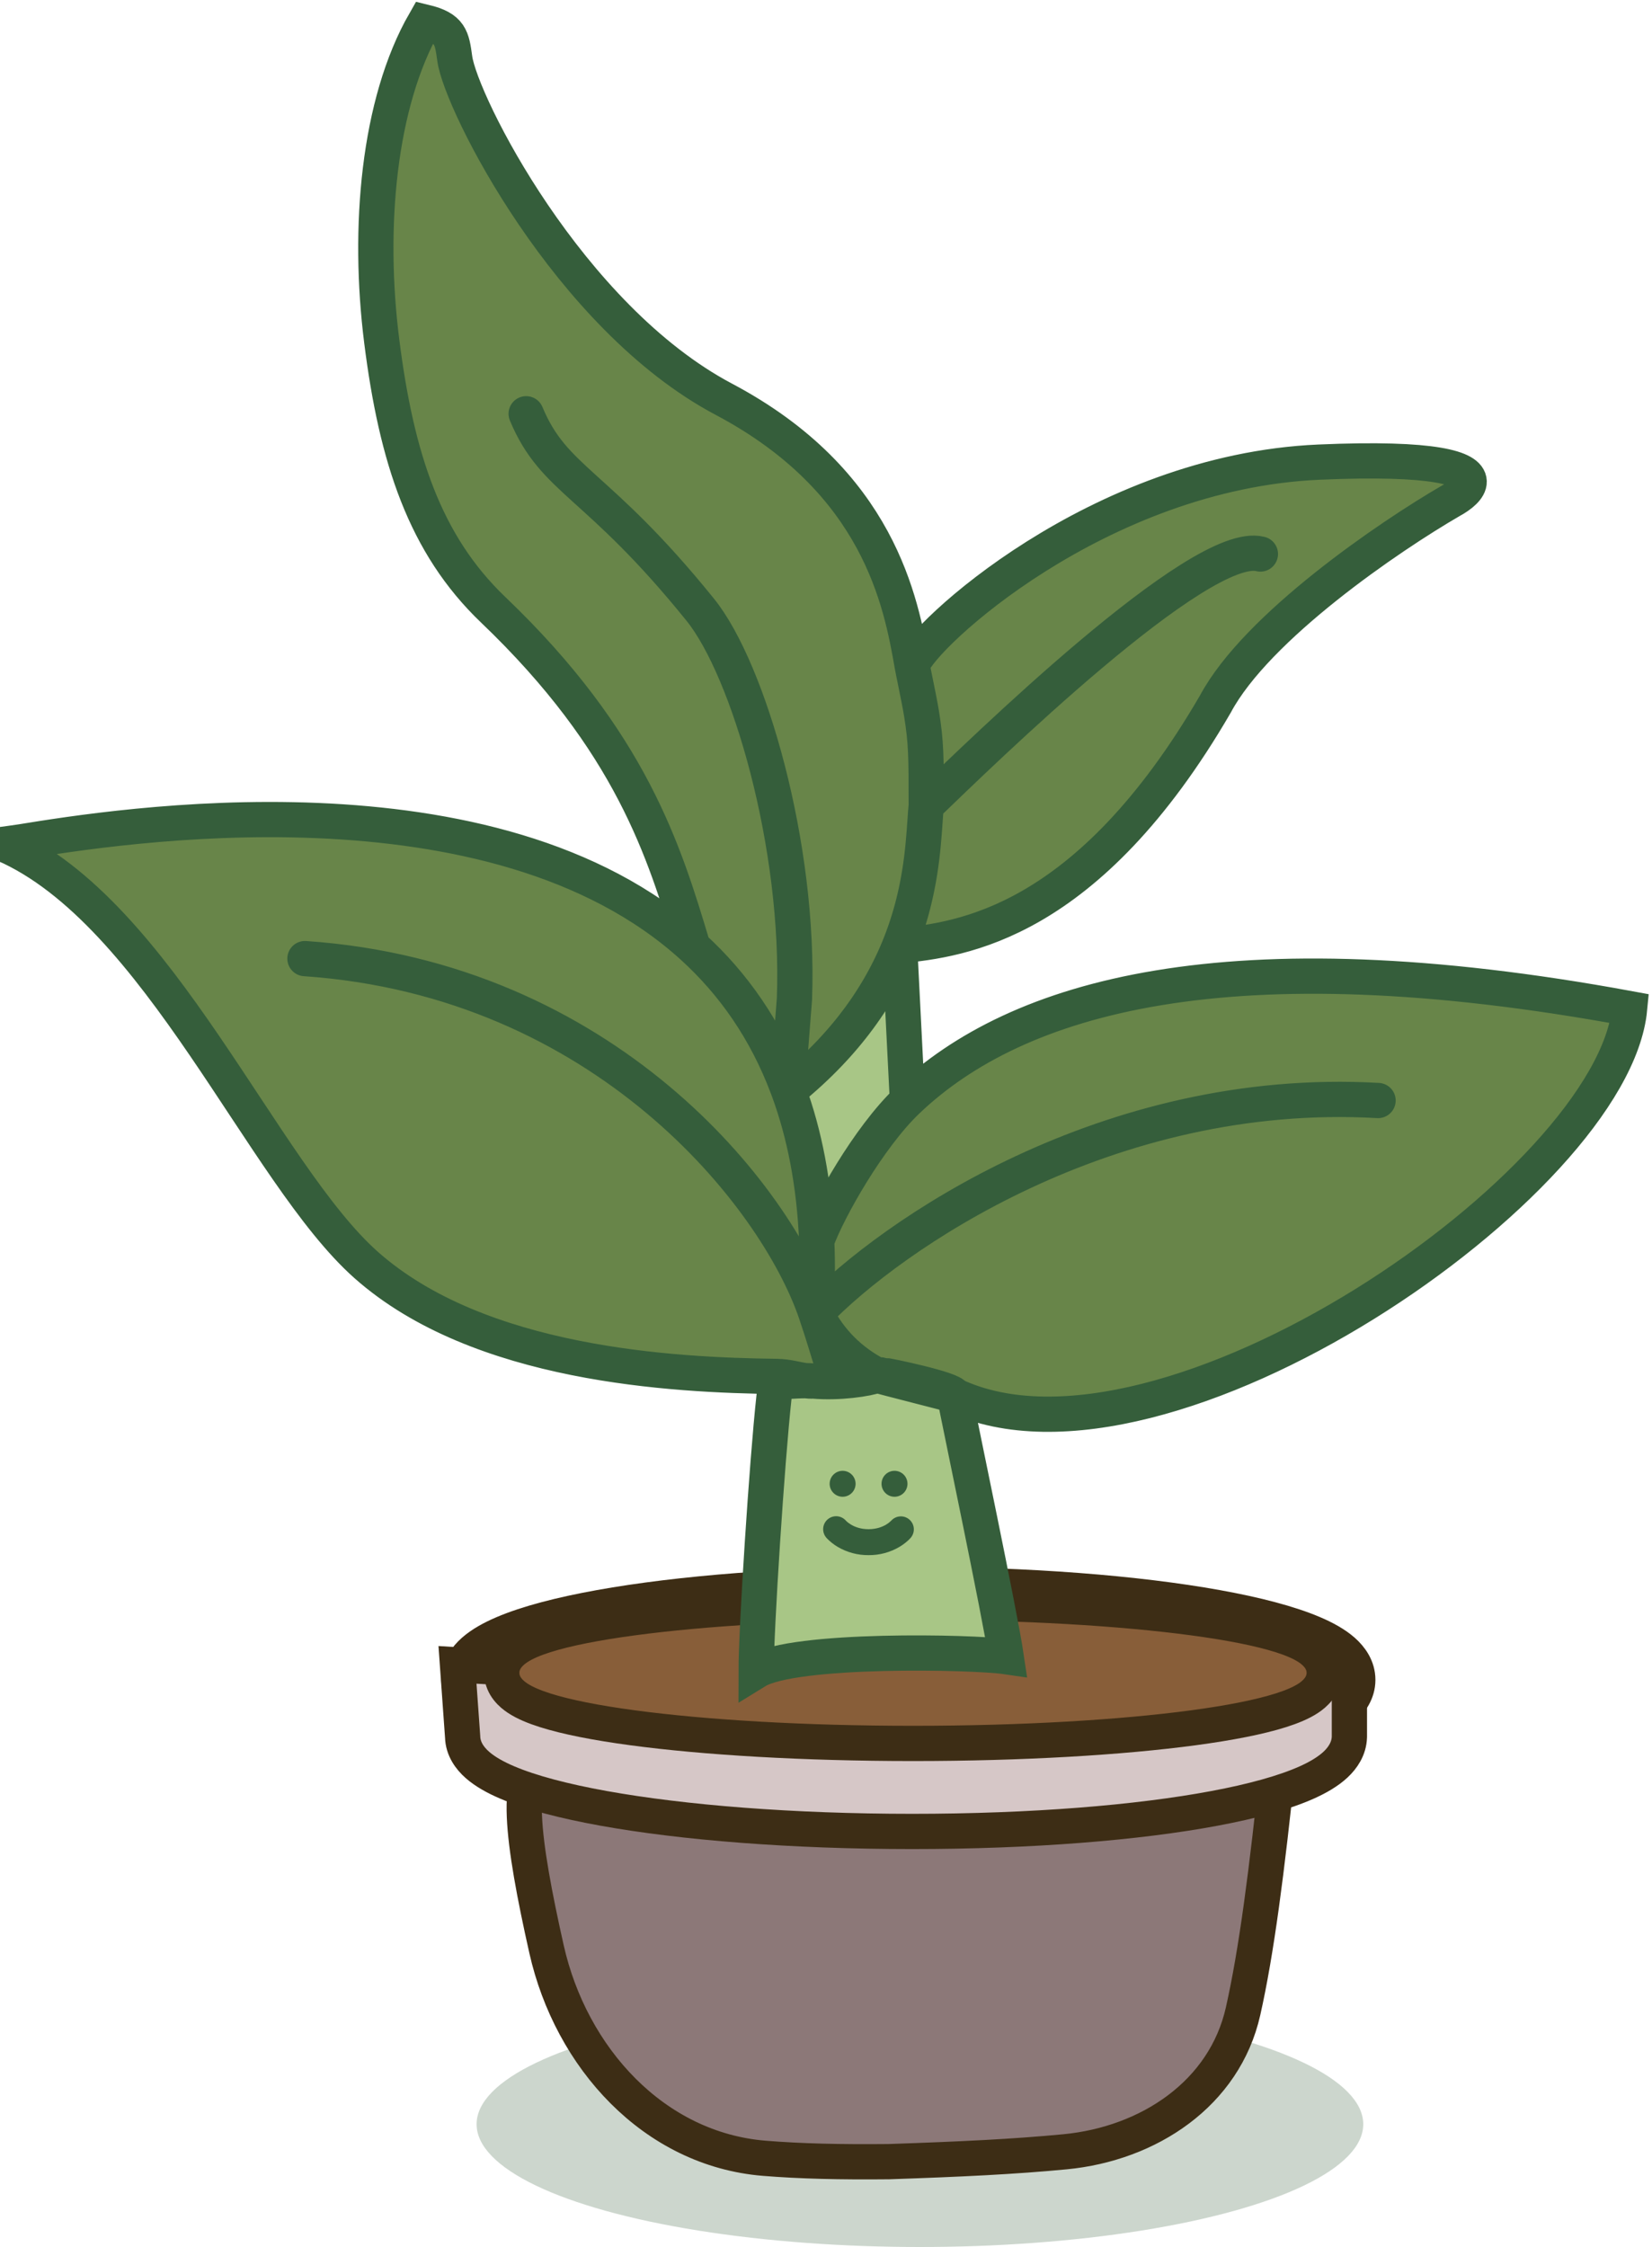 <svg width="375" height="510" viewBox="0 0 375 510" fill="none" xmlns="http://www.w3.org/2000/svg">
<ellipse cx="208.82" cy="482.133" rx="100.633" ry="27.867" fill="#355E3B" fill-opacity="0.25"/>
<path d="M124.041 400.828C116.159 400.279 118.573 417.995 124.061 442.41C129.589 467.004 148.399 487.835 173.524 489.867C181.648 490.524 190.65 490.74 201.742 490.629C218.089 490.076 230.219 489.496 241.764 488.389C260.793 486.565 277.959 475.169 282.167 456.522C285.209 443.042 287.557 424.987 290.24 399.235L124.041 400.828Z" fill="#8C7878" stroke="#3D2D15" stroke-width="8"/>
<path d="M206.19 359.605C233.422 359.605 258.178 361.593 276.215 364.844C285.201 366.464 292.717 368.431 298.081 370.717C300.747 371.854 303.11 373.162 304.869 374.712C306.609 376.246 308.216 378.44 308.216 381.276C308.216 384.112 306.609 386.305 304.869 387.838C303.11 389.388 300.747 390.697 298.081 391.833C292.717 394.12 285.201 396.087 276.215 397.707C258.178 400.958 233.422 402.946 206.19 402.946C178.959 402.946 154.203 400.958 136.166 397.707C127.18 396.087 119.664 394.12 114.3 391.833C111.634 390.697 109.272 389.388 107.513 387.838C105.827 386.353 104.266 384.248 104.17 381.54L104.165 381.276L104.17 381.011C104.266 378.303 105.827 376.198 107.513 374.712C109.272 373.163 111.634 371.853 114.3 370.717C119.664 368.431 127.18 366.464 136.166 364.844C154.203 361.593 178.959 359.605 206.19 359.605Z" fill="#D6C7C7" stroke="#3D2D15" stroke-width="8"/>
<path d="M207.037 372.341C239.855 372.341 268.175 375.234 285.669 379.79H306.311V394.021L306.307 394.276C306.219 396.894 304.799 398.982 303.169 400.505C301.487 402.077 299.226 403.401 296.677 404.547C291.553 406.849 284.362 408.822 275.713 410.442C258.347 413.697 234.267 415.682 207.037 415.682C179.806 415.682 155.051 413.694 137.014 410.442C128.028 408.823 120.511 406.855 115.147 404.569C112.481 403.433 110.119 402.124 108.359 400.574C106.656 399.074 105.082 396.941 105.016 394.191L104.175 382.43L103.85 377.873L108.409 378.152L128.318 379.369C146.656 375.063 175.18 372.341 207.037 372.341Z" fill="#D6C7C7" stroke="#3D2D15" stroke-width="8"/>
<path d="M207.248 363.66C232.041 363.66 254.564 365.011 270.958 367.217C279.126 368.316 285.936 369.648 290.785 371.191C293.182 371.953 295.339 372.84 296.977 373.917C298.417 374.864 300.594 376.718 300.594 379.682C300.594 382.646 298.417 384.5 296.977 385.448C295.339 386.525 293.182 387.411 290.785 388.173C285.936 389.716 279.126 391.048 270.958 392.147C254.564 394.353 232.041 395.703 207.248 395.703C182.455 395.703 159.932 394.353 143.538 392.147C135.37 391.048 128.561 389.716 123.712 388.173C121.315 387.411 119.159 386.525 117.521 385.448C116.125 384.53 114.038 382.761 113.909 379.956L113.903 379.682L113.909 379.407C114.038 376.603 116.125 374.835 117.521 373.917C119.159 372.84 121.315 371.953 123.712 371.191C128.561 369.648 135.37 368.316 143.538 367.217C159.932 365.011 182.455 363.66 207.248 363.66Z" fill="#885E39" stroke="#3D2D15" stroke-width="8"/>
<path d="M185.216 298.081C185.562 292.31 185.613 286.826 185.393 281.615C184.845 268.647 182.611 257.374 179.029 247.587L178.92 247.291C178.87 247.155 178.819 247.019 178.768 246.883C173.81 233.675 166.376 223.206 157.31 214.947C112.012 173.682 26.004 187.625 4.919 191.043C3.343 191.299 1.652 191.495 0.846 191.606C36.103 206.973 59.607 266.248 83.112 287.104C108.753 309.856 152.745 312.122 176.319 312.41C176.336 312.322 176.334 312.336 176.322 312.41C178.849 312.441 180.85 313.123 182.832 313.371C183.414 313.372 184.007 313.394 184.61 313.448C190.37 313.966 196.941 312.989 199.152 312.141C193.165 309.044 188.386 304.441 185.216 298.081Z" fill="#688549"/>
<path d="M157.212 214.622L157.31 214.947C166.376 223.206 173.81 233.675 178.768 246.883C178.819 247.019 178.87 247.155 178.92 247.291L179.029 247.587C192.538 236.664 200.002 225.124 204.21 214.657C208.82 203.19 209.521 193.01 209.98 186.339C210.071 185.026 210.152 183.849 210.252 182.824C210.252 171.847 210.252 168.554 209.183 161.968C208.854 159.941 208.241 156.94 207.744 154.507L207.743 154.504C207.434 152.987 207.169 151.692 207.047 150.992C204.554 136.722 199.568 109.28 164.311 90.619C129.054 71.959 104.618 23.364 103.233 13.321C102.572 8.526 102.281 6.419 96.412 5C85.877 23.399 83.393 51.669 86.654 77.447C90.007 103.958 96.412 123.549 111.958 138.408C143.306 168.371 150.824 193.374 157.212 214.622Z" fill="#688549"/>
<path d="M204.21 214.657C218.099 213.269 246.841 209.827 275.901 159.773C285.303 142.21 315.432 121.72 329.321 113.67C331.625 112.424 333.55 110.804 333.499 109.28C333.4 106.327 325.895 103.731 299.406 104.889C249.191 107.084 209.183 144.405 207.047 150.992C207.169 151.692 207.434 152.987 207.743 154.504L207.744 154.507C208.241 156.94 208.854 159.941 209.183 161.968C210.252 168.554 210.252 171.847 210.252 182.824C210.152 183.849 210.071 185.026 209.98 186.339C209.521 193.01 208.82 203.19 204.21 214.657Z" fill="#688549"/>
<path d="M185.393 281.615C185.613 286.826 185.562 292.31 185.216 298.081C188.386 304.441 193.165 309.044 199.152 312.141C199.724 311.921 200.166 312.141 200.636 312.141C201.187 312.141 216.387 315.27 216.662 316.741C264.285 338.991 366.167 268.445 369.92 228.927C278.502 212.085 230.714 226.244 205.978 249.783C197.18 258.155 187.983 274.512 185.393 281.615Z" fill="#688549"/>
<path d="M185.393 281.615C187.983 274.512 197.18 258.155 205.978 249.783L204.21 214.657C200.002 225.124 192.538 236.664 179.029 247.587C182.611 257.374 184.845 268.647 185.393 281.615Z" fill="#A8C686"/>
<path d="M171.638 379.309C180.185 374.04 220.936 374.918 228.414 376.016C227.016 366.534 217.669 322.122 216.662 316.741C216.211 316.531 199.589 312.368 199.152 312.141C196.941 312.989 190.37 313.966 184.61 313.448C184.01 313.48 183.422 313.445 182.832 313.371C180.351 313.364 178.081 313.719 176.148 313.448C176.148 313.448 176.148 313.448 176.148 313.448C176.007 314.394 175.855 315.629 175.694 317.1C174.091 331.744 171.638 369.813 171.638 379.309Z" fill="#A8C686"/>
<path d="M176.148 313.448C178.081 313.719 180.351 313.364 182.832 313.371M176.148 313.448C176.093 313.732 176.277 312.678 176.322 312.41M176.148 313.448C176.007 314.394 175.855 315.629 175.694 317.1M176.148 313.448C176.148 313.448 176.148 313.448 176.148 313.448ZM189.361 311.253C188.163 307.392 186.856 302.915 185.216 298.081M69.224 217.574C137.099 222.223 176.131 271.305 185.216 298.081M185.216 298.081C185.562 292.31 185.613 286.826 185.393 281.615M185.216 298.081C188.386 304.441 193.165 309.044 199.152 312.141M185.216 298.081C202.108 280.518 251.278 246.27 312.817 249.783M184.61 313.448C190.37 313.966 196.941 312.989 199.152 312.141M184.61 313.448C184.007 313.394 183.414 313.372 182.832 313.371M184.61 313.448C184.01 313.48 183.422 313.445 182.832 313.371M185.393 281.615C187.983 274.512 197.18 258.155 205.978 249.783M185.393 281.615C184.845 268.647 182.611 257.374 179.029 247.587M205.978 249.783C230.714 226.244 278.502 212.085 369.92 228.927C366.167 268.445 264.286 338.991 216.662 316.741M205.978 249.783L204.21 214.657M204.21 214.657C218.099 213.269 246.841 209.827 275.901 159.773C285.303 142.21 315.432 121.72 329.321 113.67C331.625 112.424 333.55 110.804 333.499 109.28C333.4 106.327 325.895 103.731 299.406 104.889C249.191 107.084 209.183 144.405 207.047 150.992M204.21 214.657C208.82 203.19 209.521 193.01 209.981 186.339M204.21 214.657C200.002 225.124 192.538 236.664 179.029 247.587M207.047 150.992C204.554 136.722 199.568 109.28 164.311 90.619C129.054 71.959 104.618 23.364 103.233 13.321C102.572 8.526 102.281 6.419 96.412 5C85.877 23.399 83.393 51.669 86.654 77.447C90.007 103.958 96.412 123.55 111.958 138.408C143.306 168.371 150.824 193.374 157.212 214.622M207.047 150.992C207.169 151.692 207.434 152.987 207.743 154.504L207.744 154.507C208.241 156.94 208.854 159.941 209.183 161.968C210.252 168.554 210.252 171.847 210.252 182.824M179.029 247.587C178.993 247.489 178.957 247.39 178.92 247.291M179.029 247.587L178.92 247.291M179.029 247.587C207.338 224.697 209.102 199.099 209.981 186.339M210.252 182.824C222.796 170.75 272.43 122.232 286.105 125.745M210.252 182.824C210.152 183.849 210.071 185.026 209.981 186.339M157.31 214.947C112.012 173.682 26.004 187.625 4.919 191.043C3.343 191.299 1.652 191.495 0.846 191.606C36.103 206.973 59.607 266.248 83.112 287.104C108.753 309.856 152.745 312.122 176.319 312.41M157.31 214.947C166.376 223.206 173.81 233.675 178.768 246.883M157.31 214.947L157.212 214.622M157.31 214.947C157.278 214.839 157.245 214.731 157.212 214.622M216.662 316.741C217.669 322.122 227.016 366.533 228.414 376.016C220.936 374.918 180.185 374.04 171.638 379.309C171.638 369.813 174.091 331.744 175.694 317.1M216.662 316.741C216.387 315.27 201.187 312.141 200.636 312.141C200.166 312.141 199.724 311.921 199.152 312.141M216.662 316.741C216.211 316.531 199.589 312.368 199.152 312.141M176.319 312.41C176.336 312.322 176.334 312.336 176.322 312.41M176.319 312.41L176.322 312.41M176.319 312.41C176.135 313.394 175.923 315.008 175.694 317.1M178.768 246.883L180.337 226.731C181.644 191.972 169.934 151.996 158.969 138.408C135.464 109.28 125.849 109.28 119.438 93.912M178.768 246.883C178.819 247.019 178.87 247.155 178.92 247.291M176.322 312.41C178.849 312.441 180.85 313.123 182.832 313.371" stroke="#355E3B" stroke-width="8" stroke-linecap="round"/>
<path d="M203.051 339.719C203.832 339.719 204.581 339.408 205.133 338.856C205.685 338.304 205.996 337.555 205.996 336.774C205.996 335.993 205.685 335.244 205.133 334.692C204.581 334.139 203.832 333.829 203.051 333.829C202.27 333.829 201.521 334.139 200.969 334.692C200.416 335.244 200.106 335.993 200.106 336.774C200.106 337.555 200.416 338.304 200.969 338.856C201.521 339.408 202.27 339.719 203.051 339.719ZM194.217 336.774C194.217 337.555 193.906 338.304 193.354 338.856C192.802 339.408 192.053 339.719 191.272 339.719C190.491 339.719 189.742 339.408 189.19 338.856C188.637 338.304 188.327 337.555 188.327 336.774C188.327 335.993 188.637 335.244 189.19 334.692C189.742 334.139 190.491 333.829 191.272 333.829C192.053 333.829 192.802 334.139 193.354 334.692C193.906 335.244 194.217 335.993 194.217 336.774ZM187.915 344.819C188.509 344.324 189.273 344.083 190.043 344.147C190.813 344.211 191.527 344.575 192.032 345.16L192.046 345.175C192.074 345.207 192.135 345.265 192.229 345.352C192.417 345.52 192.727 345.77 193.156 346.029C194.002 346.536 195.324 347.08 197.161 347.08C198.999 347.08 200.321 346.536 201.166 346.029C201.569 345.79 201.942 345.503 202.276 345.175L202.291 345.16C202.801 344.585 203.517 344.232 204.284 344.177C205.052 344.122 205.81 344.369 206.397 344.866C206.985 345.364 207.354 346.071 207.426 346.837C207.499 347.603 207.268 348.367 206.785 348.965L206.782 348.971L206.779 348.974L206.77 348.986L206.749 349.009L206.696 349.068C206.49 349.302 206.269 349.523 206.034 349.728C205.607 350.111 204.997 350.599 204.199 351.079C202.07 352.341 199.636 352.994 197.161 352.97C194.686 352.994 192.252 352.339 190.123 351.076C189.268 350.565 188.482 349.948 187.782 349.239L187.626 349.071L187.573 349.009L187.553 348.986L187.544 348.974L187.538 348.968C187.29 348.671 187.102 348.328 186.987 347.958C186.871 347.588 186.83 347.199 186.865 346.814C186.9 346.428 187.011 346.053 187.191 345.71C187.371 345.367 187.617 345.064 187.915 344.816V344.819Z" fill="#355E3B"/>
</svg>
